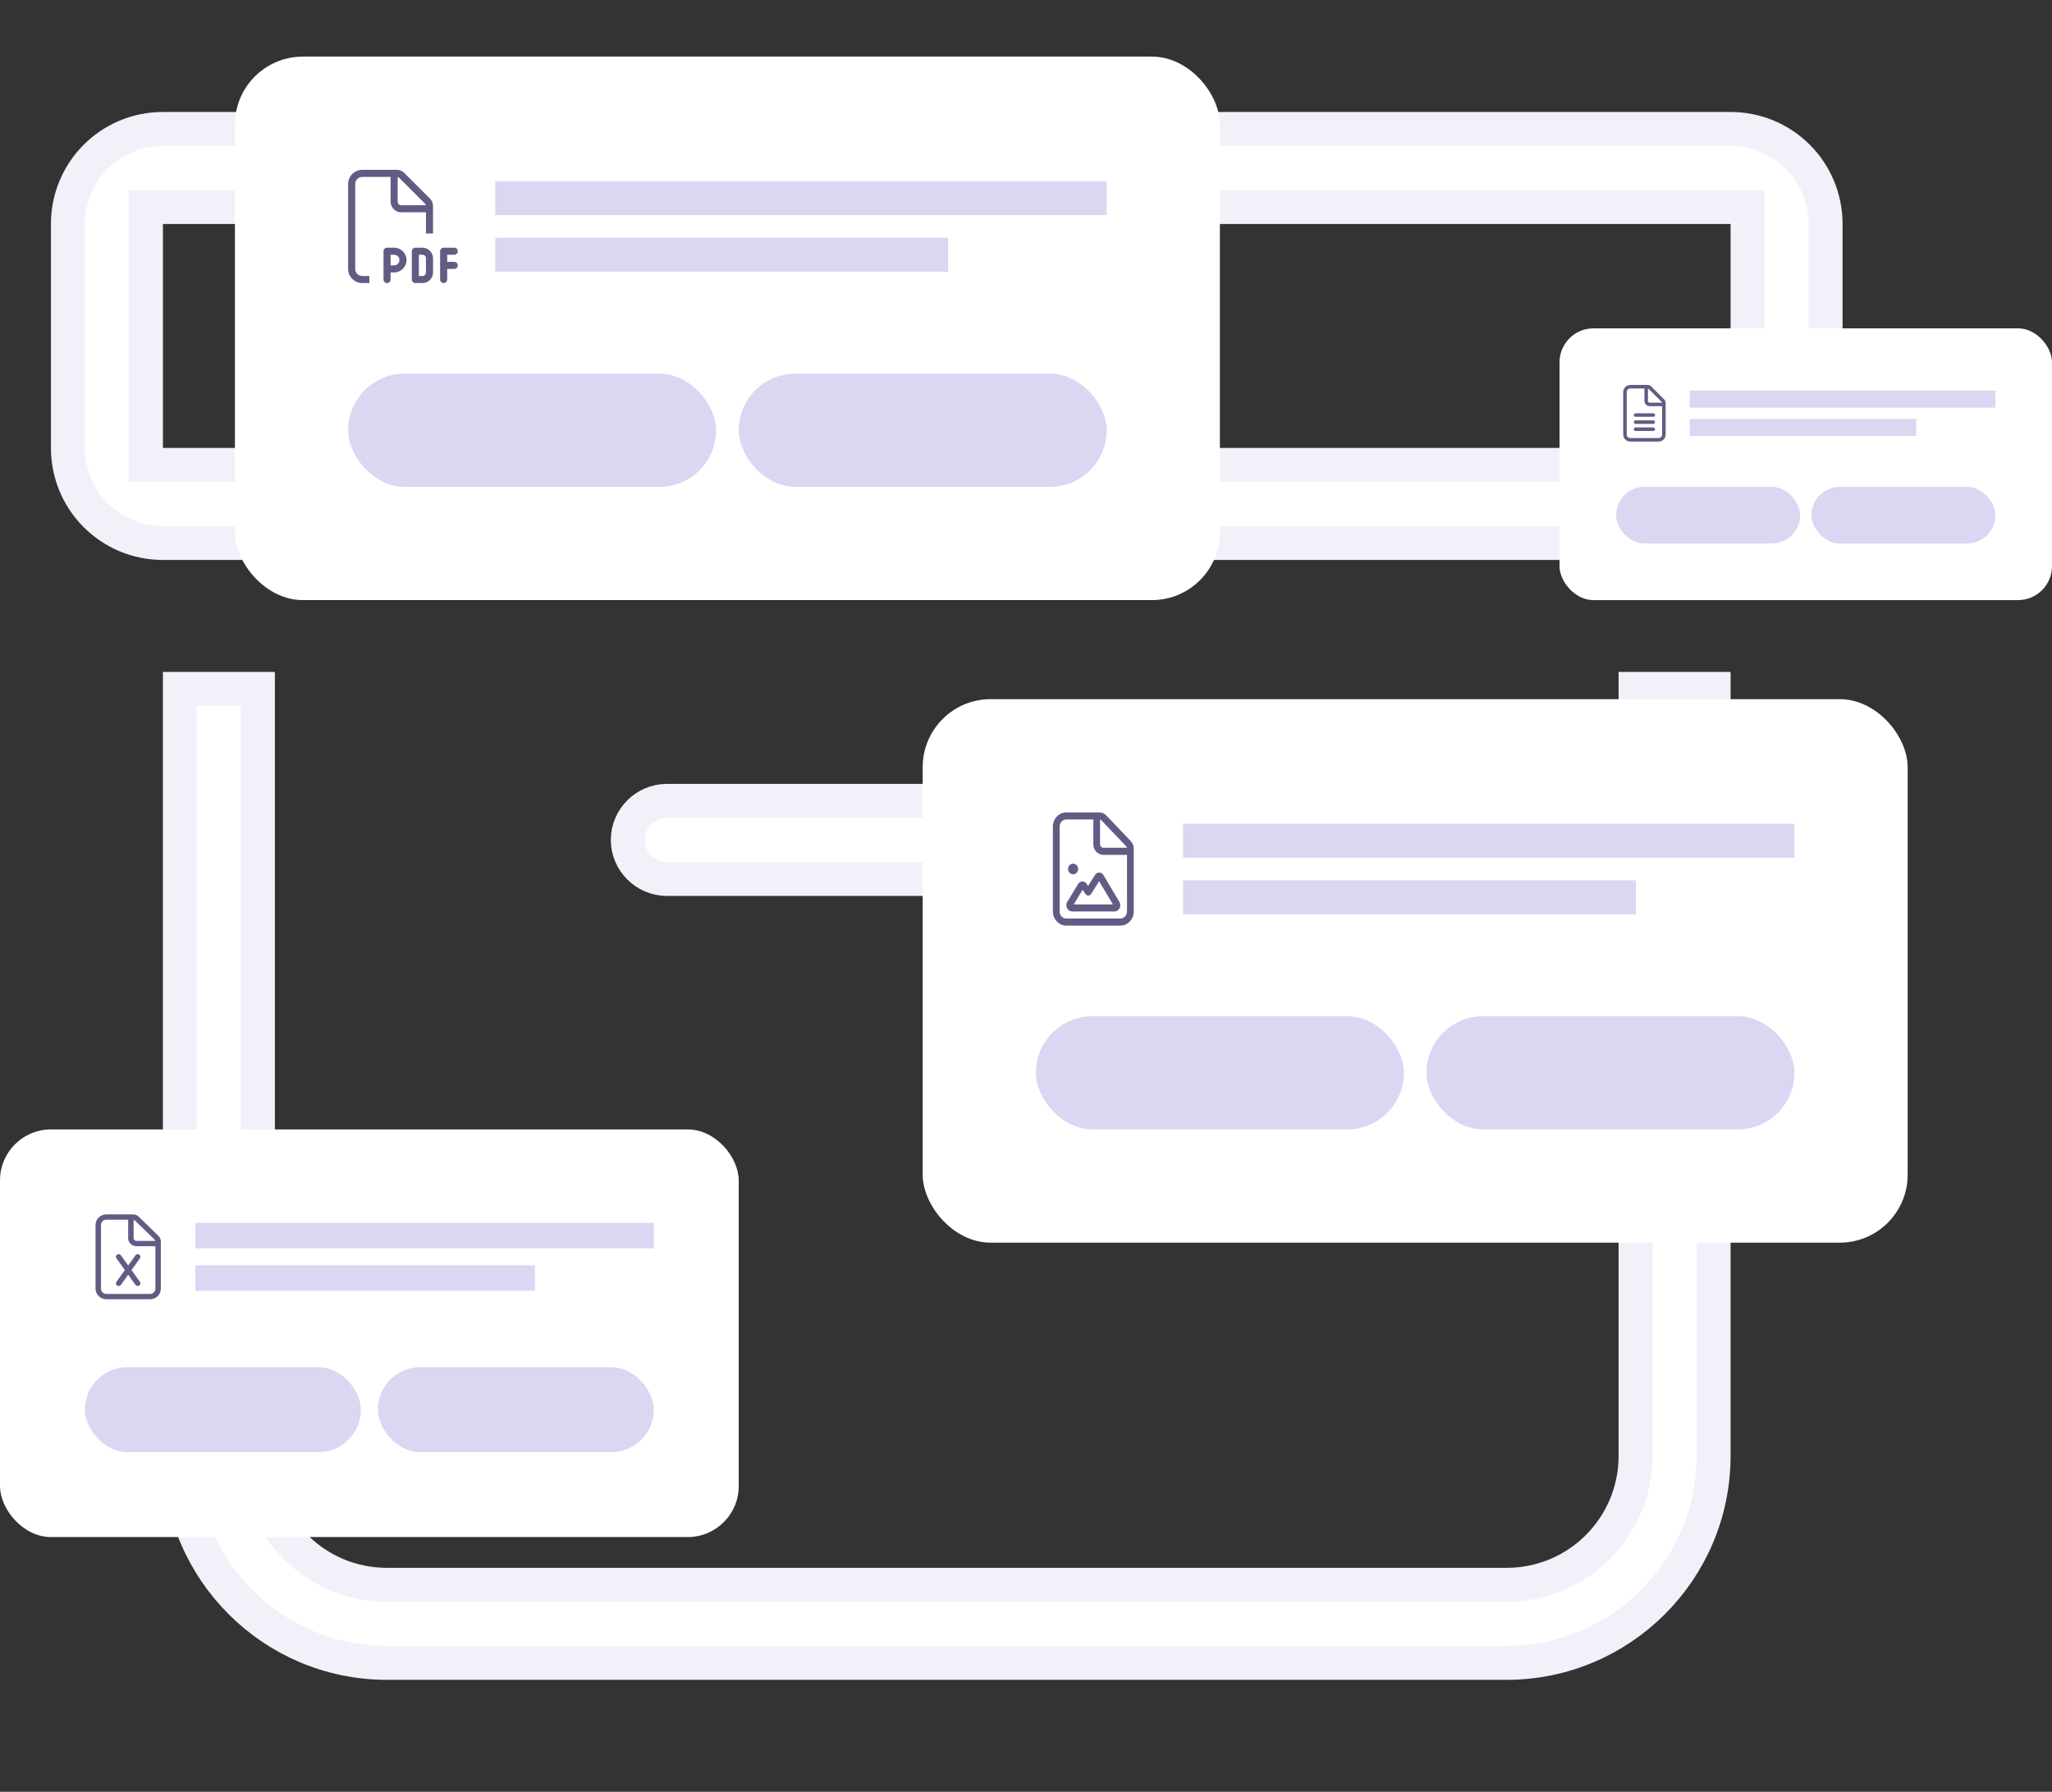 <svg width="725" height="633" viewBox="0 0 725 633" fill="none" xmlns="http://www.w3.org/2000/svg">
<rect x="0" y="0" width="725" height="633" fill="#333333" stroke="none"/>
<path d="M617.438 79.125V73.125H611.438H57.562H51.562V79.125V158.25V164.25H57.562H97.125H571.875H611.438H617.438V158.25V79.125ZM611.438 191.812H571.875H97.125H57.562C38.993 191.812 24 176.819 24 158.25V79.125C24 60.556 38.993 45.562 57.562 45.562H611.438C630.007 45.562 645 60.556 645 79.125V158.25C645 176.819 630.007 191.812 611.438 191.812ZM221.812 296.719C221.812 289.153 228.028 282.938 235.594 282.938H433.406C440.972 282.938 447.188 289.153 447.188 296.719C447.188 304.285 440.972 310.5 433.406 310.5H235.594C228.028 310.5 221.812 304.285 221.812 296.719ZM577.875 243.375H605.438V514.312C605.438 554.641 572.641 587.438 532.312 587.438H136.688C96.359 587.438 63.562 554.641 63.562 514.312V243.375H91.125V514.312C91.125 539.509 111.491 559.875 136.688 559.875H532.312C557.509 559.875 577.875 539.509 577.875 514.312V243.375Z" fill="white" stroke="#F2F1FA" stroke-width="12"/>
<rect x="83" y="20" width="348" height="192" rx="24" fill="white"/>
<path d="M128 97.5H130.5V100H128C125.242 100 123 97.758 123 95V65C123 62.242 125.242 60 128 60H140.195C141.188 60 142.141 60.398 142.844 61.102L151.898 70.148C152.602 70.852 153 71.805 153 72.797V82.5H150.5V75H141.75C139.68 75 138 73.32 138 71.25V62.5H128C126.617 62.5 125.5 63.617 125.5 65V95C125.5 96.383 126.617 97.5 128 97.5ZM150.461 72.5C150.406 72.281 150.297 72.078 150.133 71.922L141.078 62.867C140.914 62.703 140.719 62.594 140.5 62.539V71.25C140.5 71.938 141.062 72.5 141.75 72.5H150.461ZM136.75 87.5H139.25C141.664 87.5 143.625 89.461 143.625 91.875C143.625 94.289 141.664 96.25 139.25 96.25H138V98.75C138 99.438 137.438 100 136.75 100C136.062 100 135.5 99.438 135.5 98.75V95V88.75C135.5 88.062 136.062 87.5 136.75 87.5ZM139.25 93.75C140.289 93.75 141.125 92.914 141.125 91.875C141.125 90.836 140.289 90 139.25 90H138V93.75H139.25ZM146.75 87.5H149.25C151.32 87.5 153 89.18 153 91.25V96.25C153 98.32 151.32 100 149.25 100H146.75C146.062 100 145.5 99.438 145.5 98.75V88.75C145.5 88.062 146.062 87.5 146.75 87.5ZM149.25 97.5C149.938 97.5 150.5 96.938 150.5 96.25V91.25C150.5 90.562 149.938 90 149.25 90H148V97.5H149.25ZM155.5 88.75C155.5 88.062 156.062 87.5 156.75 87.5H160.5C161.188 87.5 161.75 88.062 161.75 88.75C161.75 89.438 161.188 90 160.5 90H158V92.5H160.5C161.188 92.5 161.75 93.062 161.75 93.75C161.75 94.438 161.188 95 160.5 95H158V98.75C158 99.438 157.438 100 156.75 100C156.062 100 155.5 99.438 155.5 98.75V93.75V88.75Z" fill="#615C84"/>
<rect x="175" y="64" width="216" height="12" fill="#D9D7F1"/>
<rect x="175" y="84" width="160" height="12" fill="#D9D7F1"/>
<rect x="123" y="132" width="130" height="40" rx="20" fill="#D9D7F1"/>
<rect x="261" y="132" width="130" height="40" rx="20" fill="#D9D7F1"/>
<rect x="326" y="247" width="348" height="192" rx="24" fill="white"/>
<path d="M398.19 322V302H389.857C387.885 302 386.286 300.32 386.286 298.25V289.5H376.762C375.445 289.5 374.381 290.617 374.381 292V322C374.381 323.383 375.445 324.5 376.762 324.5H395.81C397.126 324.5 398.19 323.383 398.19 322ZM398.153 299.5C398.101 299.281 397.997 299.078 397.841 298.922L389.217 289.867C389.061 289.703 388.875 289.594 388.667 289.539V298.25C388.667 298.938 389.202 299.5 389.857 299.5H398.153ZM372 292C372 289.242 374.135 287 376.762 287H388.376C389.321 287 390.229 287.398 390.899 288.102L399.522 297.148C400.192 297.852 400.571 298.805 400.571 299.797V322C400.571 324.758 398.436 327 395.81 327H376.762C374.135 327 372 324.758 372 322V292ZM377.357 307C377.357 306.503 377.545 306.026 377.88 305.674C378.215 305.323 378.669 305.125 379.143 305.125C379.616 305.125 380.071 305.323 380.406 305.674C380.74 306.026 380.929 306.503 380.929 307C380.929 307.497 380.74 307.974 380.406 308.326C380.071 308.677 379.616 308.875 379.143 308.875C378.669 308.875 378.215 308.677 377.88 308.326C377.545 307.974 377.357 307.497 377.357 307ZM385.49 315.82C385.274 316.156 384.917 316.367 384.53 316.375C384.143 316.383 383.778 316.203 383.548 315.875L382.476 314.367L379.366 319.5H393.213L388.347 311.32L385.49 315.82ZM388.362 308.25C388.957 308.25 389.515 308.57 389.835 309.109L395.49 318.602C395.698 318.953 395.81 319.359 395.81 319.781C395.81 321.008 394.865 322 393.696 322H378.875C377.707 322 376.762 321.008 376.762 319.781C376.762 319.359 376.874 318.945 377.089 318.594L380.943 312.234C381.263 311.703 381.829 311.383 382.424 311.383C382.975 311.383 383.496 311.656 383.83 312.117L384.433 312.969L386.911 309.07C387.231 308.562 387.774 308.258 388.354 308.258L388.362 308.25Z" fill="#615C84"/>
<rect x="418" y="291" width="216" height="12" fill="#D9D7F1"/>
<rect x="418" y="311" width="160" height="12" fill="#D9D7F1"/>
<rect x="366" y="359" width="130" height="40" rx="20" fill="#D9D7F1"/>
<rect x="504" y="359" width="130" height="40" rx="20" fill="#D9D7F1"/>
<rect x="551" y="116" width="174" height="96" rx="12" fill="white"/>
<path d="M586 154.75H576C575.309 154.75 574.75 154.191 574.75 153.5V138.5C574.75 137.809 575.309 137.25 576 137.25H581V141.625C581 142.66 581.84 143.5 582.875 143.5H587.25V153.5C587.25 154.191 586.691 154.75 586 154.75ZM582.875 142.25C582.531 142.25 582.25 141.969 582.25 141.625V137.27C582.359 137.297 582.461 137.352 582.539 137.434L587.066 141.961C587.148 142.043 587.203 142.141 587.23 142.25H582.875ZM576 136C574.621 136 573.5 137.121 573.5 138.5V153.5C573.5 154.879 574.621 156 576 156H586C587.379 156 588.5 154.879 588.5 153.5V142.402C588.5 141.906 588.301 141.43 587.949 141.078L583.426 136.551C583.074 136.199 582.598 136 582.102 136H576ZM577.875 146C577.531 146 577.25 146.281 577.25 146.625C577.25 146.969 577.531 147.25 577.875 147.25H584.125C584.469 147.25 584.75 146.969 584.75 146.625C584.75 146.281 584.469 146 584.125 146H577.875ZM577.875 148.5C577.531 148.5 577.25 148.781 577.25 149.125C577.25 149.469 577.531 149.75 577.875 149.75H584.125C584.469 149.75 584.75 149.469 584.75 149.125C584.75 148.781 584.469 148.5 584.125 148.5H577.875ZM577.875 151C577.531 151 577.25 151.281 577.25 151.625C577.25 151.969 577.531 152.25 577.875 152.25H584.125C584.469 152.25 584.75 151.969 584.75 151.625C584.75 151.281 584.469 151 584.125 151H577.875Z" fill="#615C84"/>
<rect x="597" y="138" width="108" height="6" fill="#D9D7F1"/>
<rect x="597" y="148" width="80" height="6" fill="#D9D7F1"/>
<rect x="571" y="172" width="65" height="20" rx="10" fill="#D9D7F1"/>
<rect x="640" y="172" width="65" height="20" rx="10" fill="#D9D7F1"/>
<rect y="399" width="261" height="144" rx="18" fill="white"/>
<path d="M52.981 457.125H37.596C36.532 457.125 35.673 456.287 35.673 455.25V432.75C35.673 431.713 36.532 430.875 37.596 430.875H45.288V437.438C45.288 438.99 46.581 440.25 48.173 440.25H54.904V455.25C54.904 456.287 54.044 457.125 52.981 457.125ZM48.173 438.375C47.644 438.375 47.212 437.953 47.212 437.438V430.904C47.38 430.945 47.536 431.027 47.656 431.15L54.621 437.941C54.748 438.064 54.832 438.211 54.874 438.375H48.173ZM37.596 429C35.475 429 33.75 430.682 33.75 432.75V455.25C33.75 457.318 35.475 459 37.596 459H52.981C55.102 459 56.827 457.318 56.827 455.25V438.604C56.827 437.859 56.52 437.145 55.98 436.617L49.02 429.826C48.48 429.299 47.746 429 46.983 429H37.596ZM42.71 443.461C42.404 443.039 41.809 442.934 41.37 443.232C40.931 443.531 40.829 444.111 41.136 444.539L44.117 448.688L41.136 452.836C40.829 453.258 40.938 453.844 41.37 454.143C41.803 454.441 42.404 454.336 42.71 453.914L45.288 450.322L47.867 453.914C48.173 454.336 48.768 454.441 49.207 454.143C49.645 453.844 49.748 453.264 49.441 452.836L46.46 448.688L49.441 444.539C49.748 444.117 49.639 443.531 49.207 443.232C48.774 442.934 48.173 443.039 47.867 443.461L45.288 447.053L42.71 443.461Z" fill="#615C84"/>
<rect x="69" y="432" width="162" height="9" fill="#D9D7F1"/>
<rect x="69" y="447" width="120" height="9" fill="#D9D7F1"/>
<rect x="30" y="483" width="97.5" height="30" rx="15" fill="#D9D7F1"/>
<rect x="133.5" y="483" width="97.5" height="30" rx="15" fill="#D9D7F1"/>
</svg>
